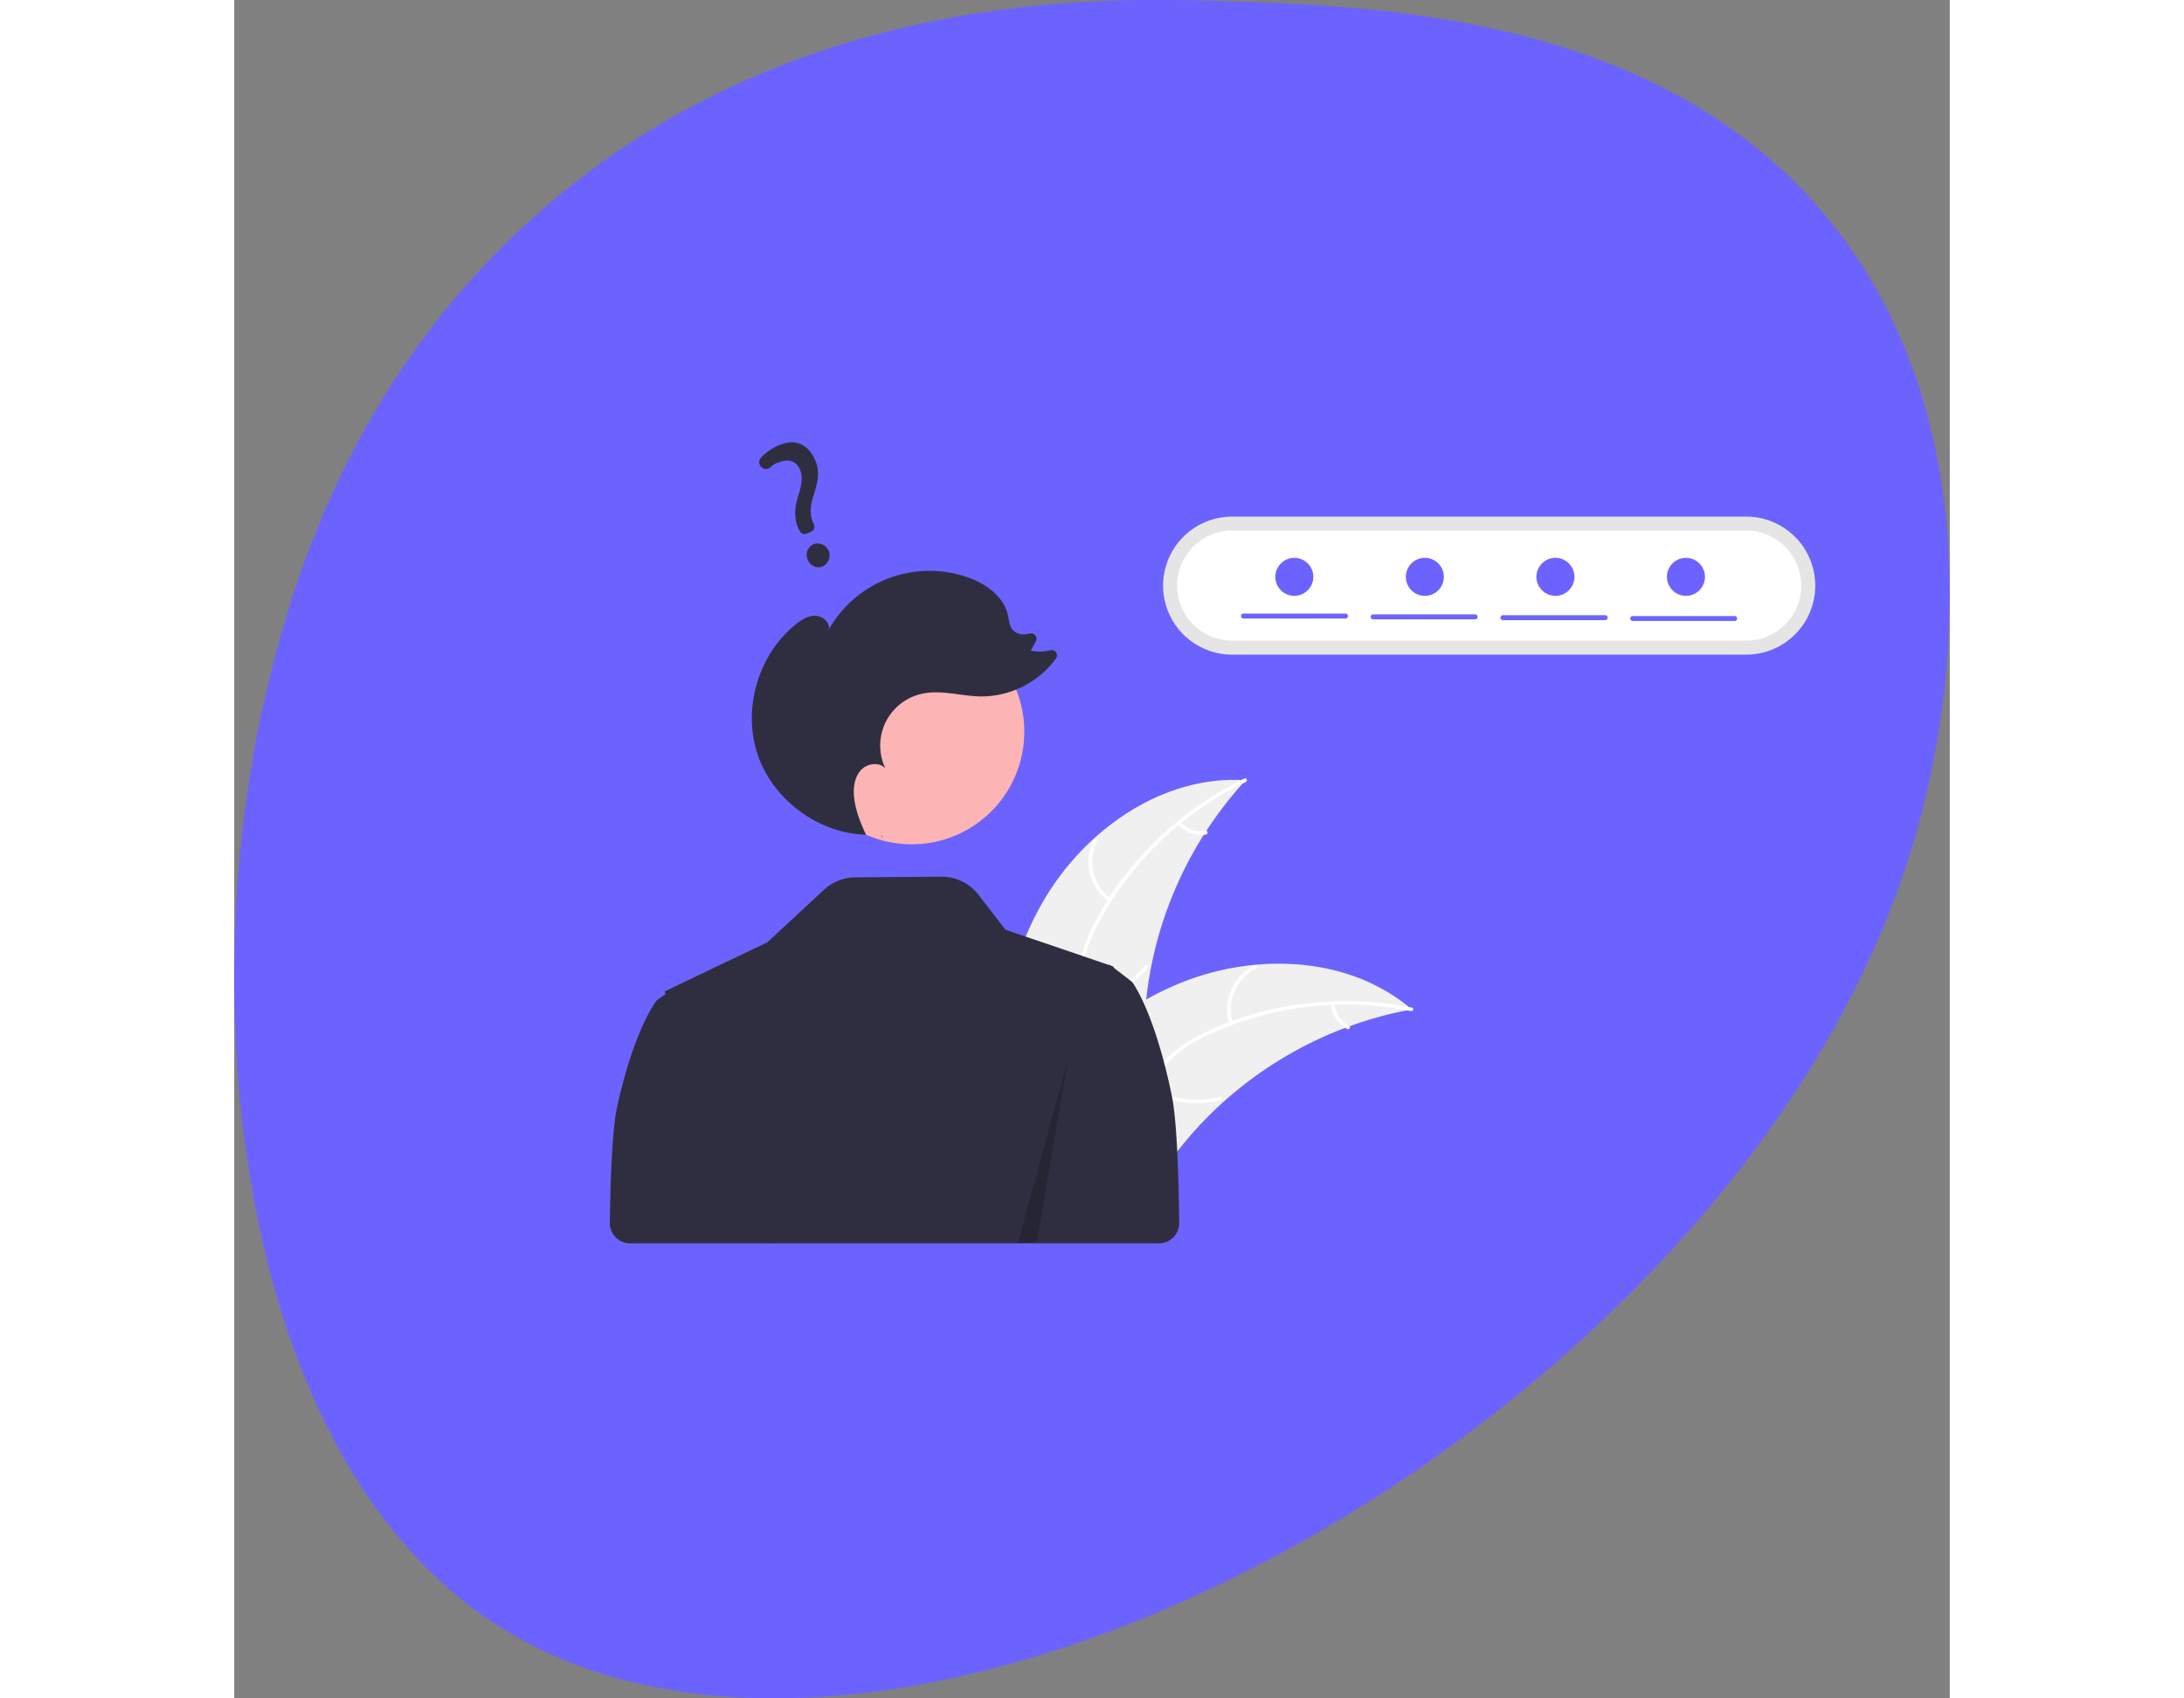 <svg id="Calque_1" data-name="Calque 1" xmlns="http://www.w3.org/2000/svg" width="900" height="700" viewBox="0 0 546.88 541.51"><rect x="0" y="0" width="546.88" height="541.51" fill="#808080" stroke="none"/><defs><style>.cls-1{fill:#6c63ff;}.cls-2{opacity:0.2;isolation:isolate;}.cls-3{fill:#f0f0f0;}.cls-4{fill:#fff;}.cls-5{fill:#2f2e41;}.cls-6{fill:#e5e5e5;}.cls-7{fill:#fdb4b4;}</style></defs><path class="cls-1" d="M558.43,111.81c-53.15-67.72-145.21-70.46-195.9-72-37.13-1.11-137.54-4.1-218.94,69C82.7,163.45,65.45,231,58.66,259.21,35.43,355.63,47.47,503,131.8,557.49c131,84.56,410-72.11,455.36-262.73C591.1,278.2,613.89,182.48,558.43,111.81Z" transform="translate(-48.25 -39.48)"/><polygon class="cls-2" points="155 341.12 165.07 395.91 171.12 396.44 155 341.12"/><path class="cls-3" d="M305.77,327.49c13.18-23.17,38.3-41,64.9-39.24a122.77,122.77,0,0,0-32.3,77.87c-.44,11.17.24,23.64-7.17,32-4.62,5.2-11.67,7.72-18.61,8.25s-13.86-.72-20.71-2l-1.66.51C289.59,378.27,292.6,350.66,305.77,327.49Z" transform="translate(-48.25 -39.48)"/><path class="cls-4" d="M370.7,288.8A105,105,0,0,0,324,333.37,45.13,45.13,0,0,0,319,346.64a25.94,25.94,0,0,0,1.34,13.57c1.47,4.06,3.43,8.05,3.88,12.4A15.89,15.89,0,0,1,320,384.87c-3.71,4.16-8.7,6.74-13.66,9.09-5.51,2.61-11.28,5.24-15.18,10.11-.48.59-1.36-.18-.89-.77,6.79-8.47,18.41-10.07,26.48-16.9,3.76-3.18,6.58-7.52,6.4-12.61-.15-4.44-2.18-8.56-3.69-12.66a27.64,27.64,0,0,1-1.81-13.22,41.67,41.67,0,0,1,4.42-13.41,101.76,101.76,0,0,1,18.72-25.74,107,107,0,0,1,29.53-21.07c.68-.33,1.06.79.38,1.11Z" transform="translate(-48.25 -39.48)"/><path class="cls-4" d="M327,326.92a15.74,15.74,0,0,1-4.75-19.83.59.59,0,0,1,1.06.51A14.57,14.57,0,0,0,327.76,326C328.37,326.48,327.6,327.36,327,326.92Z" transform="translate(-48.25 -39.48)"/><path class="cls-4" d="M319.36,358.25a30.32,30.32,0,0,0,19.22-10.95c.47-.59,1.36.18.89.76a31.59,31.59,0,0,1-20,11.36c-.75.11-.83-1.06-.09-1.17Z" transform="translate(-48.25 -39.48)"/><path class="cls-4" d="M349.94,301.55a8.89,8.89,0,0,0,8,2.84c.75-.11.83,1.06.08,1.17a10,10,0,0,1-8.82-3.12.62.62,0,0,1-.06-.83.6.6,0,0,1,.83-.06Z" transform="translate(-48.25 -39.48)"/><path class="cls-3" d="M423.58,361.34l-1.4.26a116.86,116.86,0,0,0-18.35,5.08l-1.39.5a123.74,123.74,0,0,0-38.92,23.69,120.16,120.16,0,0,0-12.61,13.21c-5.33,6.51-10.59,14-17.56,18.25a21,21,0,0,1-2.24,1.21L291,406.89l-.22-.24-1.63-.59.56-.78c.1-.15.22-.29.32-.44s.15-.2.21-.29l.07-.09.18-.26q1.62-2.2,3.29-4.4h0c8.47-11.12,17.93-21.63,28.69-30.37l1-.79A114.51,114.51,0,0,1,339,358.15a100.56,100.56,0,0,1,9.19-4.55,84.56,84.56,0,0,1,25.54-6.51c17.55-1.63,35.42,2.37,48.88,13.39C422.91,360.77,423.24,361,423.58,361.34Z" transform="translate(-48.25 -39.48)"/><path class="cls-4" d="M423.28,361.81a105,105,0,0,0-64.14,7.44,45,45,0,0,0-11.94,7.62,25.92,25.92,0,0,0-7.1,11.65c-1.28,4.12-2.11,8.49-4.37,12.23A15.88,15.88,0,0,1,325,408c-5.47,1.08-11,.14-16.39-1-6-1.24-12.15-2.61-18.2-1.07-.74.19-1-1-.25-1.15,10.53-2.68,20.77,3.05,31.32,2.45,4.92-.28,9.79-2.05,12.7-6.21,2.56-3.65,3.42-8.15,4.68-12.33a27.67,27.67,0,0,1,6.51-11.66,42.14,42.14,0,0,1,11.6-8,101.93,101.93,0,0,1,30.45-9.28,107,107,0,0,1,36.27,1c.74.15.37,1.26-.37,1.12Z" transform="translate(-48.25 -39.48)"/><path class="cls-4" d="M365.43,365.92a15.73,15.73,0,0,1,8.14-18.69c.68-.33,1.22.71.54,1a14.61,14.61,0,0,0-7.54,17.41c.23.72-.92,1-1.14.24Z" transform="translate(-48.25 -39.48)"/><path class="cls-4" d="M340.48,386.35a30.37,30.37,0,0,0,21.93,2.82c.74-.18,1,1,.25,1.15a31.59,31.59,0,0,1-22.82-3C339.18,387,339.82,386,340.48,386.35Z" transform="translate(-48.25 -39.48)"/><path class="cls-4" d="M399,359.49a8.9,8.9,0,0,0,4.65,7.06c.67.36,0,1.34-.64,1a10,10,0,0,1-5.16-7.81.6.6,0,0,1,.45-.69.59.59,0,0,1,.7.45Z" transform="translate(-48.25 -39.48)"/><path class="cls-5" d="M347.13,388.8c-5.62-27.18-12.65-36.24-12.65-36.24l-2.68-2.08L328.57,348v-.32l-.76-.26-.18-.14-.3-.23,0,.06-.1.1-14.61-5-18.53-6.29-8.58-11.15A14.86,14.86,0,0,0,273.6,319l-27.4.21a14.82,14.82,0,0,0-10,4l-18,16.71-28.06,13.4,0-.05-.3.21-4.33,2.08.18.93L183,358.36s-7,8.43-12.64,33.72c-1.43,6.43-2.14,20.23-2.39,37.24a6.48,6.48,0,0,0,6.39,6.59H343a6.49,6.49,0,0,0,6.49-6.5v-.08C349.27,410.82,348.57,395.78,347.13,388.8Z" transform="translate(-48.25 -39.48)"/><path class="cls-6" d="M366.36,204.2a22,22,0,1,0,0,44H530.25a22,22,0,0,0,0-44Z" transform="translate(-48.25 -39.48)"/><path class="cls-4" d="M366.36,208.65a17.54,17.54,0,0,0,0,35.08H530.25a17.54,17.54,0,0,0,0-35.08Z" transform="translate(-48.25 -39.48)"/><circle id="e096411a-cdc3-4e6d-bbd4-4630e1fee17e" class="cls-7" cx="215.96" cy="233.3" r="35.9"/><path class="cls-5" d="M255,306.92l-.46-1,.18,0Z" transform="translate(-48.25 -39.48)"/><path class="cls-5" d="M227.3,238.51c1.82-1.45,3.94-2.79,6.26-2.71s4.68,2.17,4.2,4.44a36.91,36.91,0,0,1,44.4-16.65c5.77,2,11.43,6.11,12.75,12.09.34,1.53.42,3.21,1.38,4.46,1.2,1.57,3.51,1.92,5.41,1.37l.06,0a1.69,1.69,0,0,1,2.15,1.06,1.65,1.65,0,0,1-.1,1.34l-1.63,3a13,13,0,0,0,6.23-.13,1.7,1.7,0,0,1,1.8,2.64,29.57,29.57,0,0,1-23.56,12.11c-6.52,0-13.11-2.29-19.46-.79a16.9,16.9,0,0,0-12.56,20.34,16.24,16.24,0,0,0,1.19,3.39c-1.95-2.13-5.72-1.63-7.71.46s-2.52,5.22-2.31,8.1c.3,4.41,2,8.57,3.85,12.61-15.27-.48-29.72-11.19-34.58-25.68S215.31,248.08,227.3,238.51Z" transform="translate(-48.25 -39.48)"/><polygon class="cls-2" points="265.93 336.99 255.86 395.87 249.81 396.44 265.93 336.99"/><path class="cls-5" d="M235.89,220.07a3.59,3.59,0,0,1-4.79-2.1,3.64,3.64,0,0,1,1.91-5,3.82,3.82,0,0,1,2.88,7.06ZM232.19,209l-1.53.64a1.64,1.64,0,0,1-2.1-.77l-.08-.15c-1.65-3-1.84-6.6-.56-10.75,1.19-3.73,1.68-6.35.69-8.73-1.15-2.74-3.6-3.6-6.72-2.36a5.71,5.71,0,0,0-2.55,1.45,2.15,2.15,0,0,1-3.11-3,16.68,16.68,0,0,1,5.67-3.9c6.71-2.8,10.09,1.34,11.64,5s.66,7-.71,11.33c-1.14,3.61-1.08,6.29.22,9a1.66,1.66,0,0,1-.79,2.2l-.07,0Z" transform="translate(-48.25 -39.48)"/><path class="cls-1" d="M526.66,237.47H494.05a.8.8,0,0,1-.78-.79.78.78,0,0,1,.78-.78h32.61a.79.79,0,0,1,0,1.57Z" transform="translate(-48.25 -39.48)"/><path class="cls-1" d="M402.56,236.68H370a.8.8,0,0,1-.8-.78.79.79,0,0,1,.78-.79h32.62a.79.79,0,0,1,0,1.57Z" transform="translate(-48.25 -39.48)"/><path class="cls-1" d="M443.93,236.94H411.32a.78.78,0,0,1-.79-.78.79.79,0,0,1,.78-.79h32.62a.79.79,0,0,1,0,1.57Z" transform="translate(-48.25 -39.48)"/><path class="cls-1" d="M485.29,237.2h-32.6a.77.77,0,0,1-.78-.79.79.79,0,0,1,.78-.78h32.6a.78.78,0,0,1,.79.78.77.77,0,0,1-.78.79Z" transform="translate(-48.25 -39.48)"/><circle class="cls-1" cx="337.94" cy="183.92" r="6.06"/><circle class="cls-1" cx="379.55" cy="183.92" r="6.06"/><circle class="cls-1" cx="421.17" cy="183.92" r="6.06"/><circle class="cls-1" cx="462.78" cy="183.92" r="6.06"/></svg>